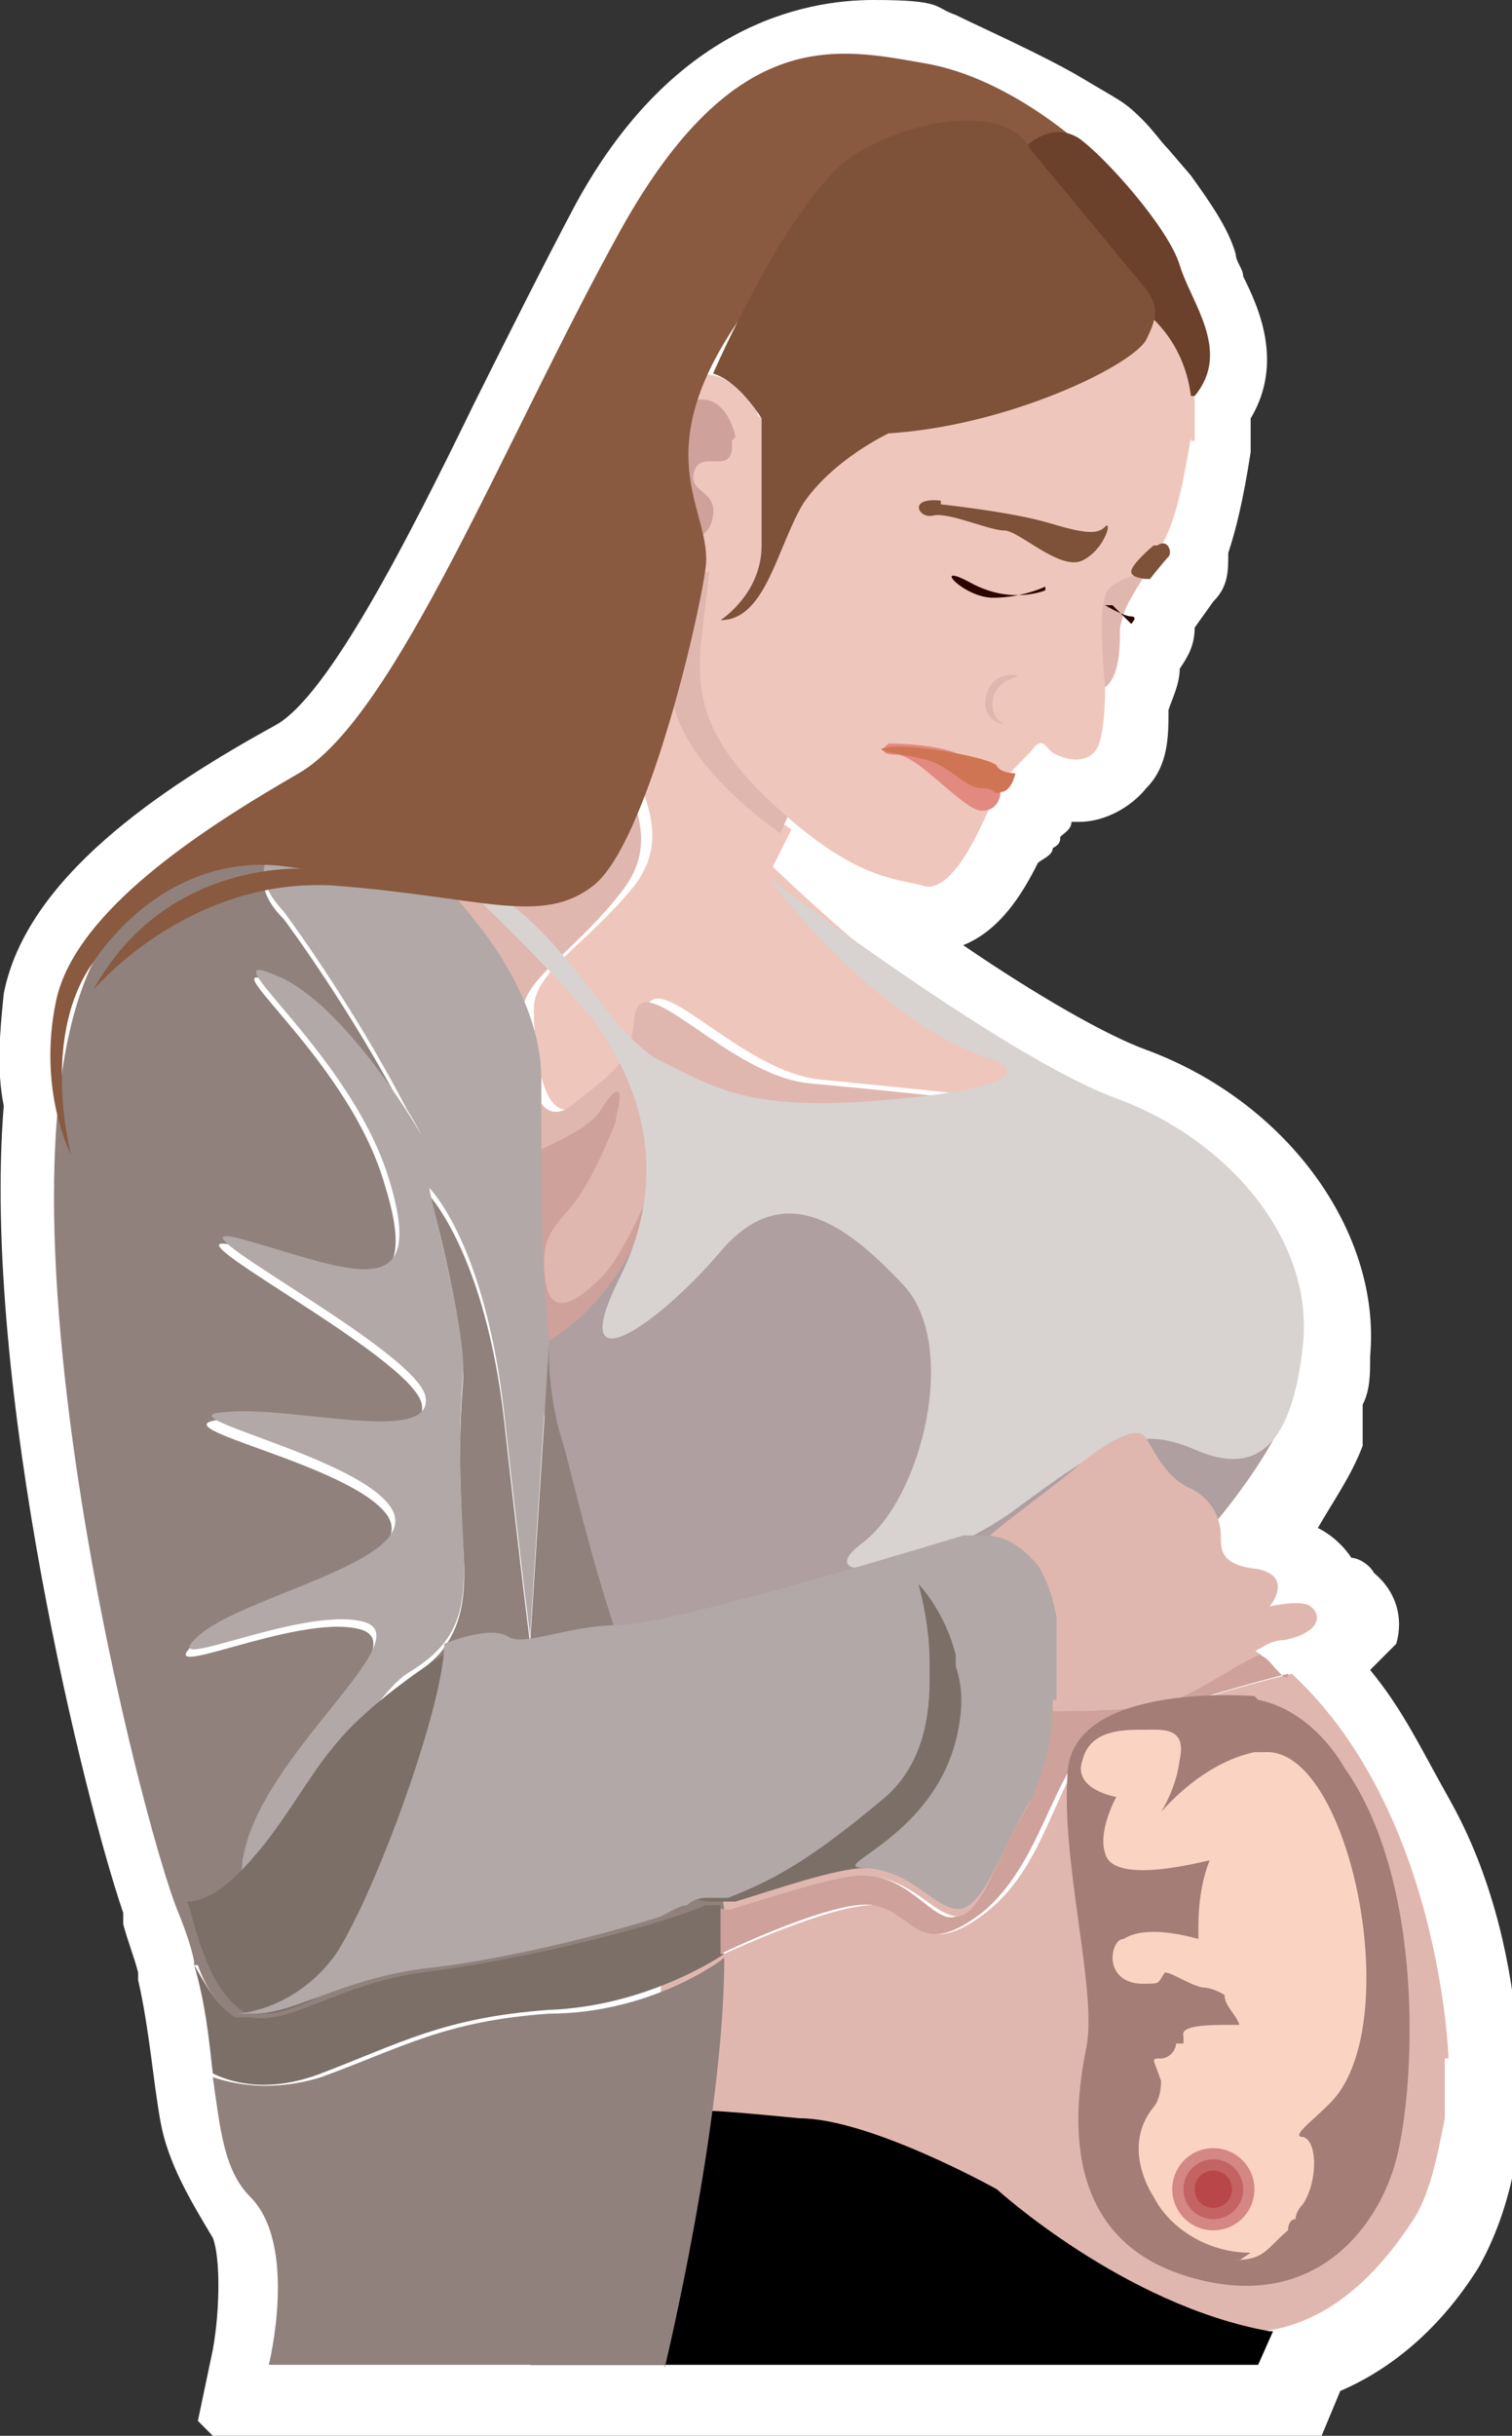 <?xml version="1.0" encoding="UTF-8"?>
<svg id="Livello_1" data-name="Livello 1" xmlns="http://www.w3.org/2000/svg" version="1.1" viewBox="0 0 40.5 65.2">
  <rect x="0" y="0" width="40.5" height="65.2" fill="#333333" stroke="none"/>
  <defs>
    <style>
      .cls-1 {
        fill: #e28a7f;
      }

      .cls-1, .cls-2, .cls-3, .cls-4, .cls-5, .cls-6, .cls-7, .cls-8, .cls-9, .cls-10, .cls-11, .cls-12, .cls-13, .cls-14, .cls-15, .cls-16, .cls-17, .cls-18, .cls-19, .cls-20, .cls-21 {
        stroke-width: 0px;
      }

      .cls-2 {
        fill: #7e5239;
      }

      .cls-3 {
        fill: #b2a8a7;
      }

      .cls-4 {
        fill: #6b412c;
      }

      .cls-5 {
        fill: #895940;
      }

      .cls-6 {
        fill: #000;
      }

      .cls-7 {
        fill: #cf7553;
      }

      .cls-8 {
        fill: #fad3c2;
      }

      .cls-9 {
        fill: #a37d76;
      }

      .cls-10 {
        fill: #e0b7af;
      }

      .cls-11 {
        fill: #be5456;
      }

      .cls-11, .cls-13, .cls-15 {
        isolation: isolate;
        opacity: .7;
      }

      .cls-12 {
        fill: #2b0500;
      }

      .cls-13 {
        fill: #c4676a;
      }

      .cls-14 {
        fill: #90817c;
      }

      .cls-15 {
        fill: #b5393d;
      }

      .cls-16 {
        fill: #d8d3d0;
      }

      .cls-17 {
        fill: #cea19b;
      }

      .cls-18 {
        fill: #fff;
      }

      .cls-19 {
        fill: #efc6bb;
      }

      .cls-20 {
        fill: #af9fa0;
      }

      .cls-21 {
        fill: #7c6f67;
      }
    </style>
  </defs>
  <path class="cls-18" d="M5.3,64.8l.4-1.9c.2-1.1.2-2.5,0-3-.6-1-1.2-2-1.4-3.1s-.3-2.5-.6-3.8v-.2c-.1-.4-.3-.9-.4-1.3v-.3h0c-1-2.9-3.8-14.1-3.2-21.6-.2-1-.1-2,0-3,.6-3.1,4.2-5.5,7.3-7.2,1.4-.8,3.5-4.9,5.3-8.6.9-1.8,1.8-3.6,2.7-5.3C18,.7,21.5,0,23.4,0s1.6.2,2.2.4c.6.3,2.4,1.1,3.4,1.7s1.1.6,1.6,1.1h0c.3.3.5.6.7.8l.6.7c.5.7,1,1.4,1.2,2.1,0,.2.2.4.2.6.4.8,1.1,2.3.2,3.8v.9c-.2,1.3-.4,2.1-.6,2.7,0,.5,0,.9-.4,1.3l-.5.7h0c0,.5-.2.8-.4,1.1,0,.4-.2.8-.3,1.1,0,.7,0,1.5-.6,2.1-.4.5-1.1.9-1.8.9s0,0-.2,0c0,.2-.2.3-.3.4,0,.1,0,.2-.2.3,0,.2-.3.3-.4.4-.4.8-1,1.8-2,2.2,1.9,1.3,3.8,2.4,4.9,2.8,3.8,1.4,6.3,4.9,6,8.2,0,.5,0,.9-.2,1.3v.7h0c0,0,0,.4,0,.4-.3.8-.8,1.5-1.2,2.2.4.2.7.5.9.8.2,0,.5.2.6.4.6.5.8,1.2.6,1.9,0,0-.6.6-.7.7.9,1.1,1.3,2,2.2,3.6,2.3,4.2,1.8,9.3,1.7,9.5-.2,1.2-.6,2.2-1,2.9-1,1.6-2.3,2.7-3.7,3.3l-.5,1.2H5.7l-.4-.4Z"/>
  <g>
    <path class="cls-10" d="M38.7,55.1v.3h0s0,.9,0,1.3c-.2,1-.4,2.1-.9,2.8-.8,1.2-2.4,3.2-5,2.9h0c0,0-.5-.2-.8-.5-.5.4-.8.6-.8.6l-4.3-3.7-9.6,1.1.5-8.3v-2.7s3.3-2.7,7.1-4.4c.2,0,.4-.2.6-.3.2,0,.3,0,.5-.2.5-.2,1-.4,1.5-.5h.6c2-.5,3.9-.5,5.3.5,0,0,.2.2.4.3-.8.4-1.4.9-2.2,1.2-.7.3-2.6.3-3.4.3,0,1-.3,2-.6,2.6-.8,1.3-1.2,2.8-1.9,2.9-.7,0-1.2-1-2.5-1.1h0c-.8,0-2.5.6-3.5.9h-.7c0,0-.3,0-.5.2l.9,1s3-1.4,4.1-1.3c1.1.2,1.2,1.5,2.9.2s1.9-3.8,3-4.6,5.2-1.8,5.2-1.8c4,3.7,4.2,10.3,4.2,10.3Z"/>
    <path class="cls-17" d="M34.5,44.8s-4,1-5.2,1.8c-1.1.8-1.4,3.3-3,4.6-1.7,1.3-1.8,0-2.9-.2-1-.2-4.1,1.3-4.1,1.3l-.9-1c.2,0,.3,0,.5-.2h.7c1-.3,2.8-.9,3.5-.9h0c1.3,0,1.9,1.3,2.5,1.1.7,0,1.1-1.6,1.9-2.9.3-.5.5-1.5.6-2.6.8,0,2.7,0,3.4-.3s1.4-.8,2.2-1.2c.2,0,.4.3.5.4l.2.2h.1Z"/>
    <path class="cls-9" d="M33.6,45.4s-4.8-.4-5,2,.8,5.9.5,7.4-.8,5,2.6,6.1,5.2-1.2,5.7-3.1.8-7.4-1.4-10.5c0,0-.8-1.5-2.3-1.8h0Z"/>
    <path class="cls-10" d="M34.5,44.8h0Z"/>
    <path class="cls-6" d="M34.1,62.4l-.4.9H14.2l4-4.1h.4l.4-2.7s.4,0,2.4.2c1.9,0,5.3,1.9,5.3,1.9,0,0,3.4,3.1,7.3,3.8h0Z"/>
    <path class="cls-20" d="M32.6,40.7s1.6-1.9,1.9-3.1-6,0-7.5,1.5-2.9,2.6-2.9,2.6l8.4-1.1h.1Z"/>
    <path class="cls-10" d="M17,28.7l-2.5,3.8s0,2.4.2,2.9,1.5-.3,2-1.2,1.1-2.1,1.2-3.2-.3-3.6-.8-2.3h-.1Z"/>
    <path class="cls-19" d="M29.3,29.6h-.5s-4.7-.5-6.8-.7c-2.2-.2-4.5-3.2-4.7-1.8s-.6,1.6-1.7,2.4c-1.1.9-1.3-1.5-1.3-2.5s1.4-1.7,2.7-3.3c1.2-1.6-.3-2.9,0-3.9.4-1,1-3.3,1.3-1.3.2,2,2.9,3.7,2.9,3.7l-.5,1s3.4,3.3,5.5,4.4,3.2,1.7,3.2,1.7v.3Z"/>
    <path class="cls-10" d="M28.7,29.7c-2.3.4-10.9,1.9-10.9,1.3s-.7-2.1-1.4-1c-.6,1.1-2.6,2.5-2.6,2.5v-2.4c0-2.2-3.4-7.5-3.4-7.5l4.6-1.9,3.1-5.7c2-1.7,3.3,6.2,3.3,6.2l-.5,1.1s-2.7-1.8-2.9-3.7c-.2-2-.9.4-1.3,1.3-.3,1,1.2,2.3,0,3.9s-2.7,2.4-2.7,3.3.2,3.3,1.3,2.5c1.1-.9,1.6-1.1,1.7-2.4.2-1.4,2.5,1.6,4.7,1.8s6.8.7,6.8.7h.2Z"/>
    <path class="cls-17" d="M16.5,30s-.6,1.6-1.2,2.3-.8.9-.7,1.9.7.8,1.5,0,1.7-3.3,1.7-3.3c0,0,.2,3.4-3.2,5.6,0,0-.5-.4-.7-4.1v-1.1c0-.5,1.7-.8,2.2-1.6s.6-.5.4.2h0Z"/>
    <path class="cls-20" d="M14.5,36s1.8-.8,2.8-3.4,6.9-1.7,8.6,1,.8,6.8-1,7.9-7.8,2.3-9,2.4-1.4-7.9-1.4-7.9Z"/>
    <path class="cls-14" d="M5.2,52.5h0c-.1-.5-.3-1-.5-1.5h0c-1.3-3.5-6.2-23.7-.7-27,2.8-1.7,4.4-2,5.4-1.9-1.6.3-3.2,1.1-1.8,2.5,0,0,1.8,2.4,3.3,5.3.1.3.3.5.3.6-.5-.8-2.1-3.4-3.7-4.1-2.3-1.1,1.8,1.8,2.8,5.3,1.1,3.5-1,2.5-3.8,1.7s4.6,2.9,4.8,4.2c.2,1.3-3.7.2-5.4.4-1.8.2,3.6,1.2,4.5,2.6.8,1.4-3.9,2.3-5.2,3.4-1.2,1.1,2.7-.8,4.4-.4,1.7.4-2.5,3.4-3.1,6.2h0v.2c-.4,2.8,3-4.1,4.4-5,.4-.3.8-.6,1-.9h0c.5-.7.6-1.5.5-2.8-.1-1.9-.1-3,0-4.3s-.8-4.8-.9-5c0,0,1.5,1.6,2,6,.5,4.5.7,6,.7,6l.5-7.9c0,1.1.2,2,.4,2.6.3,1.1.7,2.9,1.4,5,0,.2,0,.3.2.5.5,1.3,1.1,2.7,1.9,4.1.2.3.3.6.4,1,.2.6.3,1.2.4,1.8h0c-.2,0-.3,0-.4,0h0c-1.7.7-5.2,1.5-7.6,1.8-2.3.3-3.5,1.3-4.6,1.2h-.1c-.3,0-.4,0-.3,0-.5-.3-.9-.9-1.1-1.5h-.1Z"/>
    <path class="cls-14" d="M17.8,63.3H7.2s.8-3.2-.5-4.5c-.7-.7-.8-1.8-1-3.2.6.2,1.6.4,2.9,0,2.2-.8,3.3-1.5,6.1-1.7,2.7,0,4.6-1.4,4.7-1.5,0,4.4-1.6,11-1.6,11h0Z"/>
    <path class="cls-19" d="M31.9,11.7c-.4,2.4-.6,2.6-1.2,3.6,0,0,0,.1,0,.2h-.3s-.7.3-.8.6c0,.4,0,2.4,0,2.4,0,0,0,1.1-.2,1.5s-.7.4-1.1.2c-.3-.1-.3-.5-.6-.2-.2.3-.8.7-1.1,1.4-.3.7-1.1,2.6-1.9,2.3-.8-.2-1.8-.2-3.8-2s-2.3-3-2.1-4.7l.2-1.7s-1,.2-1.1-.9-.2-3.3.5-4.1c.7-.8,1.8.4,1.9.8,0,.4,3.1-1.1,5.6-1.5,1.8-.3,2.9-.8,3.8-1,.3,0,.7-.2,1-.2,0,0,1.1.7,1.3,2.3h0v1.1h-.1Z"/>
    <path class="cls-17" d="M19.7,11.7s-.2-1.1-1-1-.6,2.7-.5,3.3.8.5.9-.2-.7-.6-.5-1.2,1.1.2,1-.8h0Z"/>
    <path class="cls-16" d="M12,23.3s3.3,3.1,4.1,4.3,2,3.6.5,6.6,1,1.3,2.7-.7,3.4-.7,4.9.9.5,5.7-1.1,6.9,1.8.8,4.1-.9,3.2-2.3,4.8-1.6,2.6,0,2.9-2.8c.3-2.8-2-5.5-5-6.6s-9.3-5.9-9.3-5.9c0,0,2.8,3.9,6.1,4.9,0,0,1.5.6-2.5,1s-4.9-.2-6.5-1-2.7-4.1-5.7-5.1Z"/>
    <path class="cls-10" d="M34.5,43.9c-.2,0-.4,0-.7.2h0c-.8.4-1.4.9-2.2,1.2-.7.3-2.6.3-3.4.3h-.4s.2-1,0-2.1h0c-.2-.8-.7-1.7-1.7-2.2h.2c.5-.5,1.8-1.4,2.5-2,.8-.7,1.7-1.2,1.9-.8.2.3.5,1,1.1,1.3.7.3.9.9.9,1.3s0,.8,1,.9c.9.2.4.9.3,1,0,0,.9-.2,1.1,0,.3.2.3.7-.7.9h.1Z"/>
    <path class="cls-3" d="M14.7,35.9l-.5,7.9s-.2-1.5-.7-6c-.5-4.4-1.9-5.9-2-6,0,.2,1,3.8.9,5-.1,1.3-.1,2.4,0,4.3.1,1.9,0,2.8-1.5,3.7-1.4.9-4.8,7.8-4.4,5s4.9-6,3.2-6.4c-1.7-.4-5.6,1.5-4.4.4s6-2,5.2-3.4-6.2-2.5-4.5-2.6c1.8-.2,5.6.9,5.4-.4-.2-1.3-7.6-5-4.8-4.2s4.9,1.8,3.8-1.7-5.2-6.4-2.8-5.3c1.6.8,3.3,3.5,3.7,4.2,0,0-.2-.4-.4-.7-1.5-2.9-3.3-5.3-3.3-5.3-1.4-1.5.2-2.2,1.8-2.5.9.1,1.2.6,1.2.6,0,0,3.9,3,3.9,6.4s0,4.9.2,6.9h0Z"/>
    <path class="cls-5" d="M29.1,4s-2-1.9-4.3-2.3-5.1-1.1-8.2,4.5c-3.1,5.6-6,13-8.6,14.5s-6,3.7-6.5,6.1.4,4.1.4,4.1c0,0-.8-3,.5-5s3.3-3,5.3-2.7-2.9-.9-5.2,3.3c0,0,2.5-3,6.4-2.8,4,.3,5.6,1.1,7,0s2.8-7,3-8.5-1.6-2.9.8-6.5,9.2-4.7,9.2-4.7h.2Z"/>
    <path class="cls-4" d="M31.9,10.6h0c-.2-1.6-1.3-2.3-1.3-2.3-.4,0-.7,0-1,.2l-.7-.7-1.5-3.8s.7-.8,1.5-.3c.7.5,2.4,2.4,2.7,3.4s1.4,2.3.4,3.5h-.1Z"/>
    <path class="cls-21" d="M26,47.1c-.7,1.1-1.8,2.9-2.8,2.9h0c-.8,0-2.5.6-3.5.9h-.7s-.4,0-.9-.3h-.2c-1-.3-2.5-.6-3.7-.6s-1.1,0-1.3.3h0c-1.1,1-4.3,3.6-5.8,3.6s0,0-.1,0h-.1s-.2,0-.3,0c-.5-.3-.9-.9-1.1-1.5h0c-.3-.7-.4-1.4-.5-1.5h0c.6,0,1.2-.5,1.8-1.2.8-.9,1.5-2.2,2.1-2.9,1-1.3,3.1-2.6,3.3-2.7h4.8c2.9,0,6.1-.3,6.6-1,.9-1.3.8-1.4,1.7-1.1.4.2.8,1.1,1.1,2.1v.2c.2,1.1.3,2.3,0,2.8h-.4Z"/>
    <path class="cls-3" d="M28.2,45.6c0,1-.3,2-.6,2.6-.8,1.3-1.2,2.8-1.9,2.9-.7,0-1.2-1-2.5-1.1h0c-1.2,0,1.7-.7,2.4-3.4.2-.8.2-1.4,0-2v-.3c-.3-1.2-1-1.9-1-1.9,0,0,.3,1,.3,2.1v.5c0,1.2-.3,2.4-1.3,3.2-1.8,1.5-2.8,2.1-4.1,2.6,0,0-.2,0-.3,0,0,0-.2,0-.3,0h0c0,0-.3,0-.5.2-.2,0-.5.2-.7.3-1.9.6-4.5,1.2-6.4,1.4-2.2.3-3.4,1.2-4.5,1.2h-.2c-.3,0-.4,0-.3,0,.3,0,1.7-.2,2.7-1.6.2-.3.4-.7.6-1.1,1.1-2.3,2.3-5.9,2.3-7.2,0,0,1.2-.5,1.7-.2.4.3,1.6-.3,3-.3s9.2-2.4,9.2-2.4h.6c.4,0,.9.2,1.4.8.2.3.4.8.5,1.4h0c0,.7,0,1.5,0,2.2h-.1Z"/>
    <path class="cls-2" d="M30.7,9.1c-.4.7-3.7,2.3-6.9,2.5,0,0-1.5.7-2.3,1.9-.7,1.2-1,3.1-2.2,3.1,0,0,1.1-.7,1.1-2s0-3.4,0-3.4c0,0-.6-1-1.3-1.2,0,0,2-4.6,3.7-5.8,1.7-1.1,4.2-1.4,4.8-.2,0,0,1.5,1.8,2.4,2.9.9,1.1,1.2,1.2.7,2.2h0Z"/>
    <path class="cls-2" d="M25.2,13.5s1.9.2,2.9.5,1.3.3,1.5.1,0,.6-.6.9-1.7-.8-2.1-.8-1.5-.5-1.9-.4-.7-.5.2-.4h0Z"/>
    <path class="cls-12" d="M28,15.8s-.9.4-2-.2-.2.4.6.4,1.4-.3,1.4-.3h0Z"/>
    <path class="cls-10" d="M26.9,19.4s-.6-.1-.5-.7.6-.7.9-.6c0,0-.6.1-.7.6s.3.7.3.7Z"/>
    <path class="cls-1" d="M26.8,21.2s0,.5-.5.5-1.7-1.5-2.3-1.5-.2-.3-.2-.3c0,0,1.3,0,1.9.3s1.1,1,1.1,1Z"/>
    <path class="cls-7" d="M27.2,20.7s-.4,0-.5-.2-2.2-.6-2.9-.5.7.2,1.2.4.9.7,1.3.7.3.2.5.1c.3,0,.4-.5.4-.5Z"/>
    <path class="cls-10" d="M30.6,15.5c-.5.8-.5.9-.6,1.3,0,.5,0,1.3-.4,1.6,0,0-.2-2,0-2.4,0-.4.8-.6.8-.6h.3Z"/>
    <path class="cls-12" d="M29.6,16.2s.5.3.7.3,0,.2,0,.2-.5-.5-.5-.5h-.1Z"/>
    <path class="cls-2" d="M30.9,14.6s-.6.5-.6.7.5.2.5.2c0,0,.4-.5.5-.6s0-.5-.3-.3h-.1Z"/>
    <path class="cls-21" d="M19.4,52.3c0,0-2,1.4-4.7,1.5-2.8.2-4,.9-6.1,1.7-1.3.5-2.3.3-2.9,0-.1-.9-.2-1.9-.5-2.9h0c.3.5.6,1.1,1.1,1.4h.3q0,0,.1,0c1.1.2,2.4-.9,4.6-1.2,2.4-.3,5.9-1.1,7.6-1.8h0s.2,0,.4,0v1.3h0Z"/>
    <path class="cls-8" d="M33,60.5c.9,0,.9-.3,1.5-.8h0c0,0,0-.3.2-.3h0c0,0,0-.2.2-.4h0c.4-.6.4-1.7,0-1.8-.4,0,.5-.6.9-1.1,1.8-2.3.3-9.3-1.9-9.2h-.3c-1.4.3-2.4,1.5-2.5,1.6,0,0,.4-.6.5-1.4.2-.9-.5-.8-1-.8s-1.4,0-1.6.8c-.3.8.9,1,.9,1,0,0-.5.9-.3,1.5.2.9,2.7.2,2.8.2h0c-.2.5-.3,1.1-.3,1.8s0,.2,0,.3,0,0,0,0c-1.1-.3-1.7-.2-2,0h0s0,0,0,0c-.2,0-.3.3-.3.5,0,.4.3.7.8.7s.4,0,.6-.3c.2,0,.6.3,1,.4.3,0,.6.2.6.2,0,.3.3.5.4.8h-.2c-.6,0-1.4,0-1.3.3v.2h-.2c0,.2-.2.4-.4.4-.3,0-.2,0,0,.6,0,.5-.2.7-.2.7-.9,1.1,0,2.4,0,2.4.4.8,1.4,1.5,2.6,1.5l-.3.2Z"/>
    <g>
      <circle class="cls-13" cx="32.5" cy="58.6" r="1.1"/>
      <circle class="cls-11" cx="32.5" cy="58.6" r=".8"/>
      <circle class="cls-15" cx="32.5" cy="58.6" r=".5"/>
    </g>
  </g>
</svg>